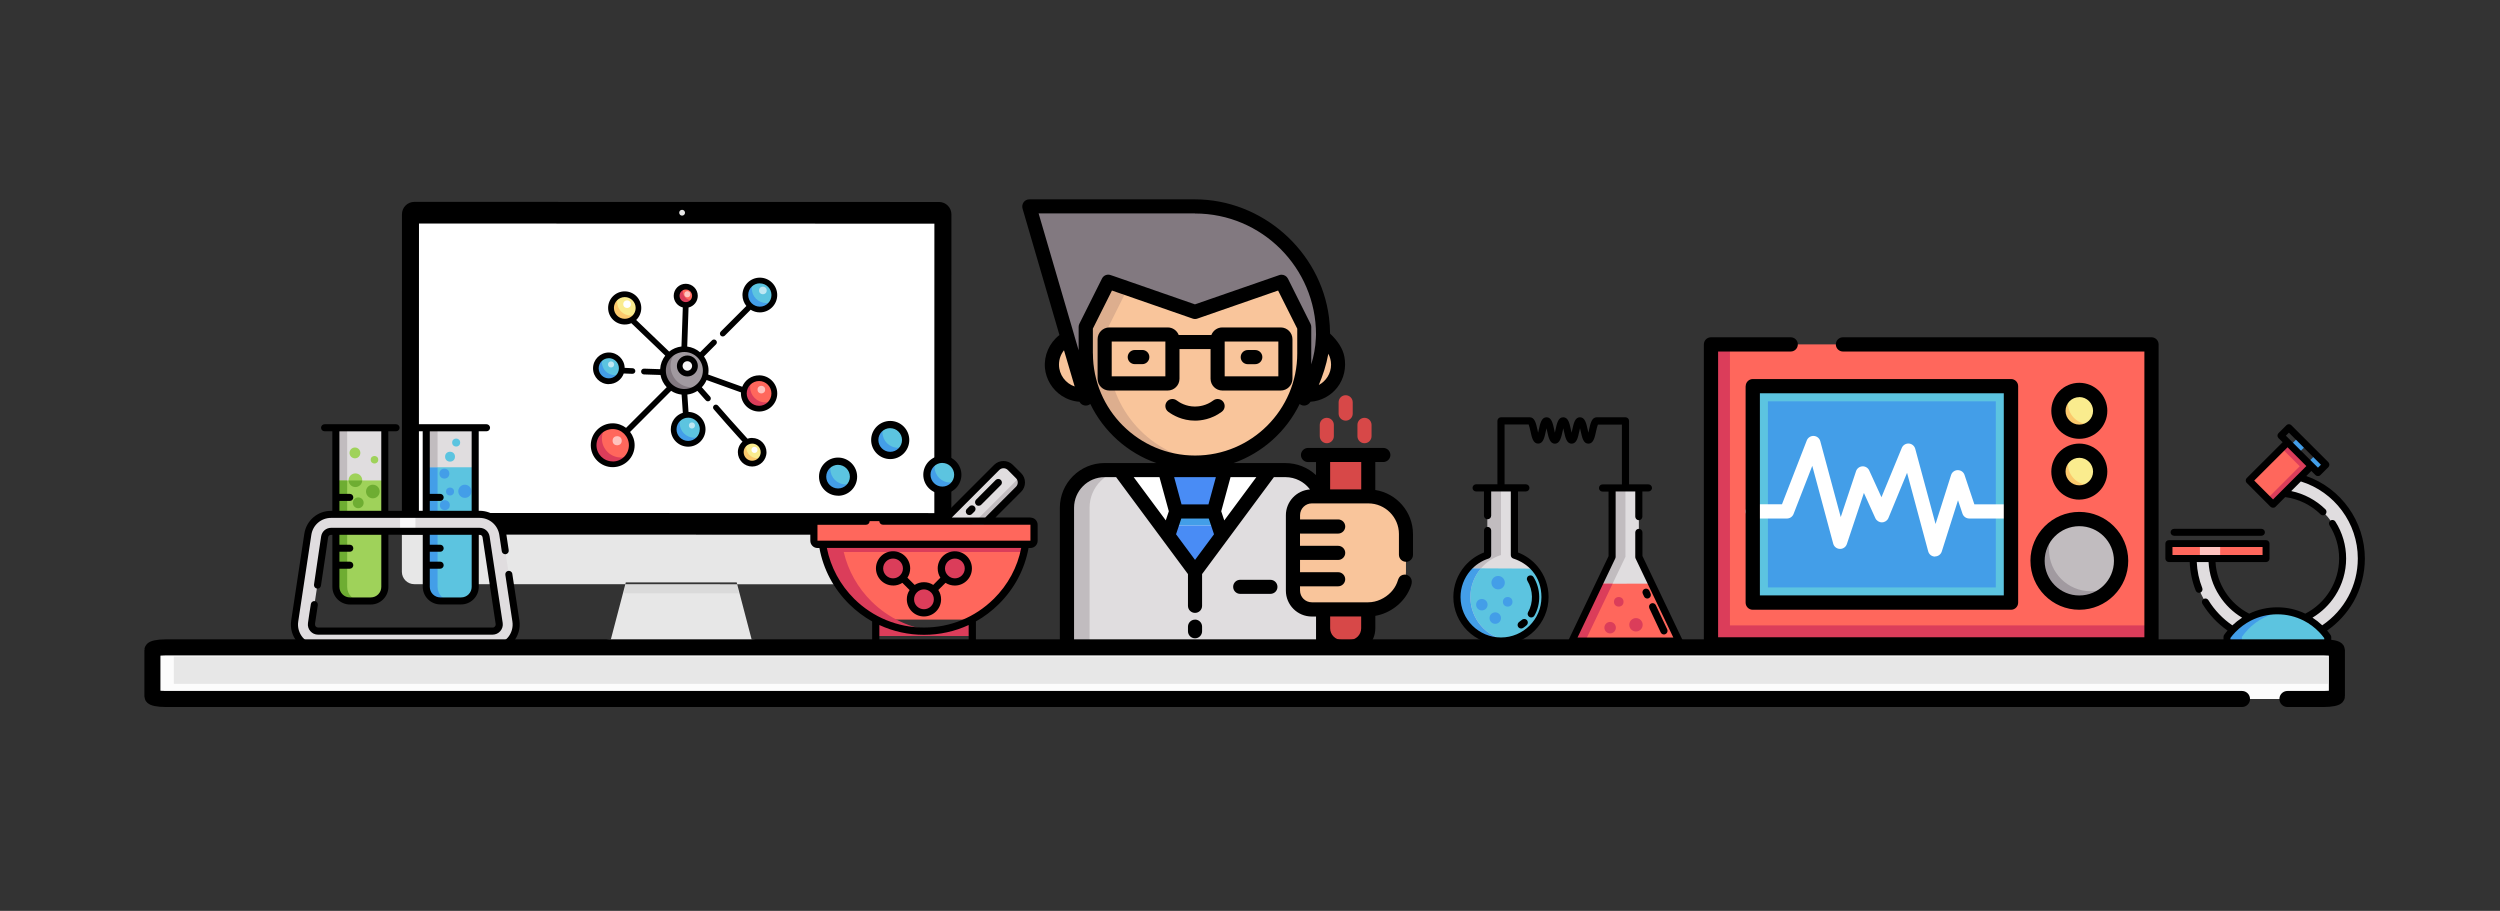 <svg xmlns="http://www.w3.org/2000/svg" width="935" height="340.667"><rect width="100%" height="100%" fill="#333333" stroke="none"/><path fill="#E0DDDF" d="M490.6 227.92c-3.9 0-7.04-3.15-7.04-7.04V192.7c0-3.88 3.15-7.03 7.04-7.03h3.58c-1.8-5.72-7.13-9.86-13.44-9.86h-67.6c-7.78 0-14.1 6.3-14.1 14.1V242h95.8v-14.08h-4.24z"/><path fill="#C1BCBF" d="M421.58 175.8h-8.45c-7.78 0-14.08 6.3-14.08 14.1V242h8.45v-52.1c0-7.8 6.3-14.1 14.08-14.1z"/><path fill="#fff" d="M418.77 175.8l28.17 38.04 28.17-38.03z"/><path fill="#439EE8" d="M453.98 191.3H439.9l-1.76 5.28h17.6z"/><path fill="#498CF5" d="M438.13 196.58l-1.05 3.17 9.86 12.68 9.86-12.68-1.06-3.17zm20.07-20.78l-4.2 15.5h-14.1l-4.23-15.5z"/><path fill="#D74848" d="M511.73 227.92v7.05c0 3.9-3.15 7.04-7.04 7.04h-2.84c-3.9 0-7.04-3.13-7.04-7.02v-7.05h16.9zm-16.9-57.75h16.9v15.5h-16.9z"/><path fill="#F9C59B" d="M511.73 185.67c7.78 0 14.1 6.3 14.1 14.08v14.1c0 7.77-6.32 14.07-14.1 14.07 0 0-14.8 0-21.13 0-3.9 0-7.04-3.15-7.04-7.04V192.7c0-3.88 3.15-7.03 7.04-7.03h21.13zm-112.38-59.23c2.85 9.73 5.28 17.94 6.27 21.15-.3 0-.62.03-.94.03-6.22 0-11.27-5.05-11.27-11.27.03-4.3 2.43-8.02 5.96-9.93zm95.45.16c3.38 1.94 5.66 5.6 5.66 9.77 0 6.22-5.04 11.27-11.27 11.27-.23 0-.44 0-.65-.02 3.3-6.24 5.92-13.6 6.23-21.03zm-7-4.32v9.86c0 22.56-18.3 40.85-40.86 40.85s-40.85-18.3-40.85-40.87v-9.86l8.43-16.9 1.2.4 31.2 10.87 31.2-10.86 1.2-.42 8.45 16.9z"/><path fill="#DDAE8E" d="M414.54 132.14v-9.85l7.2-14.4-6-2.1-1.2-.43-8.45 16.9v9.86c0 22.57 18.27 40.85 40.83 40.85 1.43 0 2.83-.08 4.22-.22-20.57-2.12-36.62-19.5-36.62-40.64z"/><path fill="#827980" d="M488.56 147.62c-.25.48-.5.96-.77 1.43v-26.77l-8.48-16.9-1.18.42-31.2 10.85-31.22-10.85-1.2-.42-8.44 16.9v26.77c-.05-.06-.2-.57-.48-1.44-1-3.2-3.42-11.42-6.28-21.15-6.18-21.06-14.38-49.23-14.38-49.23h61.98c26.45 0 47.9 21.45 47.9 47.9 0 .5-.03 1-.05 1.5-.32 7.43-2.93 14.78-6.24 21.02z"/><path d="M478.98 122.46h-21.83c-1.87 0-3.46 1.17-4.1 2.82h-12.22c-.64-1.65-2.24-2.82-4.1-2.82H414.9c-2.43 0-4.4 1.98-4.4 4.4v14.8c0 2.42 1.97 4.4 4.4 4.4h21.83c2.42 0 4.4-1.98 4.4-4.4v-11.1h11.62v11.1c0 2.42 1.97 4.4 4.4 4.4h21.83c2.43 0 4.4-1.98 4.4-4.4v-14.8c0-2.43-1.97-4.4-4.4-4.4zm-43.13 18.3h-20.07v-13.02h20.07v13.03zm42.25 0h-20.07v-13.02h20.07v13.03z"/><path fill="#D74848" d="M503.28 157.32c-1.46 0-2.64-1.18-2.64-2.64v-4.23c0-1.45 1.18-2.64 2.64-2.64 1.46 0 2.64 1.2 2.64 2.66v4.23c0 1.45-1.18 2.63-2.64 2.63zm7.04 8.45c-1.46 0-2.64-1.18-2.64-2.64v-4.23c0-1.46 1.18-2.64 2.64-2.64s2.64 1.2 2.64 2.64v4.23c0 1.46-1.18 2.64-2.64 2.64zm-14.08 0c-1.46 0-2.65-1.18-2.65-2.64v-4.23c0-1.46 1.17-2.64 2.63-2.64 1.45 0 2.64 1.2 2.64 2.64v4.23c0 1.46-1.2 2.64-2.64 2.64z"/><path d="M446.94 231.74c-1.46 0-2.64 1.18-2.64 2.64v1.7c0 1.47 1.18 2.65 2.64 2.65 1.46 0 2.64-1.18 2.64-2.64v-1.73c0-1.46-1.18-2.64-2.64-2.64zm28.16-14.9h-11.26c-1.46 0-2.64 1.17-2.64 2.63s1.18 2.64 2.64 2.64h11.27c1.48 0 2.66-1.16 2.66-2.62s-1.18-2.64-2.64-2.64zm-18.13-62.86c1.17-.88 1.4-2.53.53-3.7-.87-1.17-2.53-1.4-3.7-.53-2.65 2-5.44 2.3-6.86 2.3-3.33 0-5.73-1.44-6.87-2.3-1.16-.87-2.82-.64-3.7.53-.87 1.16-.63 2.82.53 3.7 1.66 1.24 5.18 3.34 10.04 3.34 2.08 0 6.15-.43 10.03-3.34zm-29.75-23.08h-2.82c-1.45 0-2.64 1.2-2.64 2.65 0 1.46 1.2 2.64 2.64 2.64h2.82c1.46 0 2.64-1.2 2.64-2.66 0-1.46-1.18-2.64-2.64-2.64zm39.44 5.3h2.8c1.47 0 2.66-1.2 2.66-2.65 0-1.46-1.2-2.64-2.65-2.64h-2.8c-1.47 0-2.65 1.2-2.65 2.66 0 1.46 1.18 2.64 2.64 2.64zm59.16 73.94c1.45 0 2.64-1.18 2.64-2.64v-7.75c0-8.32-6.12-15.24-14.1-16.5V172.8h3c1.44 0 2.65-1.2 2.65-2.63 0-1.44-1.2-2.64-2.63-2.64H489.2c-1.44 0-2.65 1.2-2.65 2.64 0 1.44 1.2 2.64 2.64 2.64h3v4.88c-3.04-2.83-7.1-4.5-11.47-4.5h-19.37c10.85-3.83 19.74-11.85 24.72-22.1 1.32 1.1 3.22.63 4.04-.83 3.93-.26 7.62-2.24 10.04-5.35 2.53-3.26 3.42-7.47 2.65-11.5-.54-2.9-2.36-5.83-5.35-8.65-.02-2.02-.15-4.05-.4-6.06-3.17-24.9-25.06-44.14-50.13-44.14h-61.98c-1.8 0-3 1.78-2.5 3.47.12.45 12 41.12 13.32 45.63.16.55.32 1.1.48 1.64-3.78 2.9-5.86 7.62-5.43 12.36.4 4.2 2.74 8.04 6.25 10.35 2 1.3 4.3 2.1 6.67 2.25.77 1.5 2.76 1.9 4.05.82 4.96 10.26 13.85 18.28 24.7 22.1H413.1c-9.22 0-16.72 7.5-16.72 16.74V242c0 1.47 1.2 2.65 2.65 2.65h95.78c.97 0 1.8-.5 2.26-1.27 1.42.8 3.05 1.27 4.8 1.27h2.8c5.35 0 9.7-4.34 9.7-9.68v-4.64c5.48-.95 10.53-4.74 12.8-9.86.42-.96.9-2 .84-3.08-.05-.98-.63-1.8-1.5-2.24-.8-.4-1.78-.33-2.54.15-1 .66-1.1 1.7-1.5 2.7-.52 1.3-1.3 2.48-2.26 3.48-2.18 2.27-5.3 3.78-8.5 3.78h-21.1c-2.43 0-4.4-1.97-4.4-4.4v-1.6c.06 0 .12.02.18.02h14.08c1.44 0 2.64-1.2 2.64-2.64 0-1.44-1.2-2.64-2.64-2.64h-14.08c-.06 0-.12 0-.18 0v-4.6c.06 0 .12.02.18.02h14.08c1.44 0 2.65-1.2 2.65-2.64s-1.2-2.64-2.63-2.64H486.4c-.07 0-.13 0-.2 0v-4.6c.07 0 .13.02.2.02h14.07c1.44 0 2.65-1.2 2.65-2.64 0-1.44-1.2-2.65-2.64-2.65H486.4c-.06 0-.12 0-.18 0v-1.6c0-2.42 1.98-4.4 4.4-4.4h21.13c6.3 0 11.45 5.14 11.45 11.45v7.75c0 1.46 1.18 2.64 2.64 2.64zM493.22 144c1.45-3.4 2.8-7.4 3.58-11.7.65 1.24 1.02 2.63 1.02 4.07 0 3.3-1.87 6.18-4.6 7.63zm-46.28-64.15c24.95 0 45.25 20.3 45.25 45.25 0 .4-.03.85-.06 1.38-.14 3.43-.8 6.75-1.72 9.8v-14c0-.4-.1-.8-.28-1.18l-8.45-16.9c-.47-.92-1.4-1.46-2.38-1.46-.28 0-.58.05-.86.15l-31.53 10.94-30.34-10.55-1.2-.4c-1.26-.46-2.64.1-3.23 1.3l-8.45 16.9c-.18.36-.28.76-.28 1.17v8.77c-.5-1.67-1-3.45-1.57-5.35 0 0 0-.03 0-.04-4.87-16.54-11.03-37.7-13.4-45.82h58.46zm-50.88 56.52c0-2 .68-3.87 1.87-5.37 1.73 5.88 3.07 10.4 4 13.55-3.4-1.15-5.87-4.38-5.87-8.18zm12.67-4.23v-9.23l7.14-14.25 30.2 10.5c.56.2 1.18.2 1.74 0l30.2-10.5 7.16 14.27v9.24c0 21.07-17.14 38.2-38.2 38.2-21.08 0-38.22-17.13-38.22-38.2zM509.1 172.8v10.23h-11.63V172.8h11.62zm-62.16 36.6l-7.1-9.58 1.96-5.88h10.28l1.96 5.88-7.1 9.58zm7.8-30.95l-2.78 10.2H441.9l-2.77-10.2h15.62zm-21.1 0l3.5 12.77-1.14 3.4-12-16.17h9.65zm24.24 16.2l-1.14-3.43 3.48-12.77h9.65l-12 16.2zm46.8 44.72h-2.8c-2.44 0-4.4-1.98-4.4-4.4v-4.4h11.6v4.4c0 2.42-1.96 4.4-4.4 4.4zm-23.76-46.66v28.2c0 5.33 4.34 9.67 9.68 9.67h1.6v8.8h-90.5V189.9c0-6.32 5.12-11.45 11.43-11.45h4.3l26.87 36.26v11.87c0 1.46 1.18 2.64 2.64 2.64 1.46 0 2.64-1.17 2.64-2.63V214.7l26.86-36.25h4.3c3.7 0 7.07 1.76 9.2 4.6-5.04.35-9.02 4.55-9.02 9.66z"/><path fill="#FF675C" d="M639.9 128.8h164.76V241H639.9z"/><path fill="#DB3D5A" d="M647 233.9V128.8h-7.1V241h164.76v-7.1z"/><circle cx="777.672" cy="153.658" r="7.812" fill="#FAEC8E"/><path fill="#FBC96C" d="M781.22 158.63c-4.3 0-7.8-3.5-7.8-7.8 0-1.65.5-3.17 1.36-4.43-2.88 1.15-4.92 3.96-4.92 7.26 0 4.3 3.5 7.8 7.8 7.8 2.7 0 5.05-1.34 6.46-3.4-.9.37-1.87.57-2.9.57z"/><circle cx="777.672" cy="176.383" r="7.812" fill="#FAEC8E"/><path fill="#FBC96C" d="M781.22 181.35c-4.3 0-7.8-3.5-7.8-7.8 0-1.65.5-3.17 1.36-4.42-2.88 1.15-4.92 3.96-4.92 7.25 0 4.32 3.5 7.8 7.8 7.8 2.7 0 5.05-1.33 6.46-3.38-.9.35-1.87.55-2.9.55z"/><circle cx="777.672" cy="209.76" r="15.623" fill="#C1BCBF"/><path fill="#A19AA0" d="M781.93 221.12c-8.62 0-15.62-7-15.62-15.62 0-3.23 1-6.22 2.67-8.7-4.17 2.8-6.9 7.56-6.9 12.96 0 8.63 7 15.62 15.6 15.62 5.42 0 10.18-2.74 12.98-6.9-2.5 1.66-5.48 2.64-8.7 2.64z"/><path fill="#5CC4E0" d="M655.53 144.43h96.58v80.95h-96.56z"/><path fill="#439EE8" d="M661.2 150.1h85.23v69.6H661.2z"/><path fill="#fff" d="M723.7 208.16c-.02 0-.04 0-.06 0-1.18-.02-2.2-.83-2.5-1.97l-7.9-29.36-6.96 16.88c-.4.98-1.35 1.63-2.4 1.65-1.07.03-2.05-.6-2.5-1.56l-4.28-9.44-6.38 19.13c-.37 1.1-1.43 1.85-2.6 1.8-1.18-.03-2.2-.82-2.5-1.96l-7.83-29.1-7 18c-.4 1.04-1.4 1.7-2.5 1.7H655.5c-1.47 0-2.66-1.18-2.66-2.65s1.2-2.68 2.66-2.68h10.96l9.27-23.86c.42-1.08 1.48-1.76 2.63-1.7 1.15.06 2.13.86 2.43 1.97l7.65 28.38 5.72-17.16c.34-1.04 1.3-1.76 2.38-1.82 1.1-.06 2.1.56 2.56 1.56l4.57 10 7.6-18.44c.44-1.06 1.5-1.72 2.63-1.65 1.14.07 2.1.87 2.4 1.97l7.6 28.13 5.8-18.3c.33-1.1 1.35-1.84 2.5-1.85 1.18 0 2.2.72 2.55 1.82l3.66 10.96h12.3c1.47 0 2.66 1.2 2.66 2.66s-1.2 2.65-2.66 2.65h-14.2c-1.16 0-2.18-.74-2.54-1.82l-1.67-5-6.07 19.16c-.35 1.1-1.38 1.85-2.54 1.85z"/><path d="M804.66 126.14h-115.4c-1.47 0-2.66 1.2-2.66 2.66s1.2 2.67 2.66 2.67H802v106.87H642.57V131.47h27.16c1.47 0 2.66-1.2 2.66-2.67s-1.2-2.66-2.68-2.66H639.9c-1.47 0-2.66 1.2-2.66 2.66V241c0 1.48 1.2 2.67 2.66 2.67h164.76c1.47 0 2.66-1.2 2.66-2.66V128.8c0-1.47-1.2-2.66-2.66-2.66zm-151.8 18.3v80.94c0 1.47 1.2 2.67 2.67 2.67h96.58c1.5 0 2.68-1.2 2.68-2.67v-80.95c0-1.48-1.2-2.67-2.66-2.67h-96.57c-1.47 0-2.67 1.2-2.67 2.67zm5.33 2.65h91.23v75.6H658.2v-75.6zm101.2 62.66c0 10.08 8.2 18.3 18.27 18.3 10.1 0 18.3-8.22 18.3-18.3s-8.2-18.3-18.3-18.3c-10.08 0-18.28 8.22-18.28 18.3zm18.27-12.96c7.15 0 12.96 5.8 12.96 12.96 0 7.15-5.8 12.96-12.96 12.96-7.14 0-12.96-5.8-12.96-12.96 0-7.15 5.84-12.96 12.98-12.96zm0-9.94c5.78 0 10.48-4.7 10.48-10.48 0-5.77-4.7-10.47-10.48-10.47s-10.47 4.7-10.47 10.5 4.7 10.47 10.47 10.47zm0-15.63c2.84 0 5.15 2.3 5.15 5.15s-2.3 5.15-5.15 5.15c-2.84 0-5.15-2.3-5.15-5.15s2.3-5.15 5.15-5.15zm0-7.1c5.78 0 10.48-4.7 10.48-10.47 0-5.78-4.7-10.48-10.48-10.48s-10.47 4.7-10.47 10.48c0 5.77 4.7 10.47 10.47 10.47zm0-15.62c2.84 0 5.15 2.33 5.15 5.17s-2.3 5.14-5.15 5.14c-2.84 0-5.15-2.3-5.15-5.13s2.3-5.15 5.15-5.15z"/><g fill-rule="evenodd" clip-rule="evenodd"><path fill="#3F3F3F" d="M255.06 240.94c28.78 0 52.1 1.05 52.1 2.33s-23.32 2.3-52.1 2.3c-28.77 0-52.1-1.04-52.1-2.32 0-1.28 23.33-2.3 52.1-2.3z" opacity=".15"/><path d="M150.3 199.95l.03-119.82c0-2.56 2.07-4.63 4.63-4.63l196.24.04c2.56 0 4.63 2.08 4.63 4.63L355.8 200l-205.5-.05z"/><path fill="#E7E7E7" d="M351.17 218.52l-196.24-.04c-2.56 0-4.63-2.08-4.63-4.63v-13.9l205.5.05v13.9c0 2.55-2.08 4.63-4.63 4.62zM220.33 242.7v-2.54l8.12-1 5.6-21.34h41.47l5.6 21.36 8.1 1v2.55l-68.9-.02zM255.1 78.47c.6 0 1.1.5 1.1 1.1 0 .6-.5 1.08-1.1 1.08-.6 0-1.08-.5-1.08-1.1 0-.6.48-1.08 1.08-1.08z"/><path fill="#fff" d="M349.46 83.65l-.02 108.25-192.77-.05.03-108.25 192.76.05z"/><path fill="#3F3F3F" d="M233.3 221.86l.74-4.04h41.48l.76 4.05h-43z" opacity=".08"/></g><path fill="#E0DDDF" d="M851.7 240.3c-17.33 0-31.43-14.1-31.43-31.45h7c0 13.5 10.95 24.45 24.43 24.45s24.45-10.96 24.45-24.45c0-13.47-10.97-24.44-24.45-24.44v-6.96c17.33 0 31.44 14.1 31.44 31.42 0 17.34-14.1 31.44-31.44 31.44z"/><path fill="#5CC4E0" d="M868.34 235.5c.8.85 1.53 1.74 2.2 2.7l.03 4.18h-37.73l.04-4.23c.66-.93 1.4-1.82 2.18-2.64 1.78-1.83 3.86-3.4 6.15-4.55 3.17-1.6 6.73-2.52 10.5-2.52s7.35.9 10.5 2.52c2.3 1.17 4.37 2.72 6.15 4.57z"/><path fill="#439EE8" d="M840.66 235.5c1.76-1.84 3.84-3.4 6.15-4.56 2.37-1.2 4.97-2.02 7.7-2.36-.9-.1-1.85-.16-2.8-.16-3.77 0-7.33.9-10.5 2.52-2.27 1.17-4.35 2.73-6.13 4.57-.8.85-1.52 1.73-2.17 2.67l-.06 4.22h5.6l.03-4.23c.66-.94 1.4-1.82 2.2-2.65z"/><path fill="#FF675C" d="M811.2 203.27h36.3v5.58h-36.3z"/><path fill="#FFC2BE" d="M822.77 203.27h7.57v5.58h-7.57z"/><path fill="#5CC4E0" d="M856.04 159.96l-2.97 2.97 2.47 2.47-14.32 14.3 8.9 8.9 4.06-4.06 5.96-5.97 4.3-4.3 2.46 2.5 2.96-2.98zm-2.92 2.94l2.96-2.97 13.83 13.83-2.94 2.96z"/><path fill="#439EE8" d="M859.6 169.47l-2.95-2.97 2.96-2.96 3 2.97zm6.5.55l-2.97 2.96 3.77 3.78 2.96-2.97z"/><path fill="#FF675C" d="M864.43 174.28l-14.3 14.32-8.9-8.9 14.3-14.3z"/><path fill="#DB3D5A" d="M855.54 165.4l-2.22 2.2 6.78 6.78-12.1 12.1 2.12 2.12 14.3-14.32z"/><path d="M862.6 177.98l1.83-1.84 1.54 1.54c.25.25.6.38.94.38.36 0 .7-.13.93-.38l2.97-2.96c.5-.5.5-1.34 0-1.85l-13.84-13.83c-.25-.25-.57-.4-.92-.4-.35 0-.68.15-.94.4l-2.96 2.96c-.24.25-.38.58-.38.93 0 .34.14.68.38.92l1.55 1.54-13.4 13.37c-.26.25-.4.58-.4.93 0 .36.14.7.4.94l8.87 8.9c.27.24.6.37.94.37.34 0 .68-.1.93-.36l3.62-3.62c4.96.64 9.64 2.92 13.24 6.45.24.25.6.37.9.37.35 0 .7-.13.94-.4.5-.5.5-1.34-.02-1.84-3.52-3.47-8-5.84-12.8-6.84l3.6-3.6c12.57 3.87 21.3 15.6 21.3 28.8 0 10.1-4.96 19.37-13.3 25-1.14-1.07-2.35-2.02-3.65-2.86 3.4-2.04 6.3-4.83 8.48-8.2 2.7-4.16 4.1-8.97 4.1-13.93 0-4.9-1.38-9.67-4.02-13.8-.38-.6-1.2-.8-1.8-.4-.62.4-.8 1.2-.4 1.8 2.35 3.72 3.6 8 3.6 12.4 0 8.67-4.94 16.7-12.65 20.63-3.3-1.57-6.82-2.37-10.5-2.37-3.67 0-7.2.8-10.48 2.38-7.32-3.73-12.14-11.15-12.6-19.3h18.9c.72 0 1.3-.6 1.3-1.3v-5.6c0-.7-.58-1.3-1.3-1.3h-36.33c-.73 0-1.32.6-1.32 1.3v5.6c0 .7.6 1.3 1.3 1.3h7.8c.15 3.7.9 7.27 2.26 10.7.28.67 1.04 1 1.7.73.68-.27 1-1.03.75-1.7-1.24-3.1-1.92-6.38-2.07-9.73H826c.23 4.48 1.6 8.82 4.07 12.6 2.17 3.38 5.07 6.18 8.48 8.2-1.3.85-2.5 1.8-3.64 2.87-3.6-2.45-6.7-5.7-8.97-9.42-.38-.62-1.18-.82-1.8-.44-.62.38-.8 1.2-.44 1.8 2.4 3.94 5.6 7.37 9.4 10-.46.5-.87 1.07-1.28 1.63-.14.22-.23.48-.23.75l-.05 4.22c0 .35.13.7.38.94.26.26.6.4.94.4h37.73c.34 0 .67-.14.9-.4.27-.24.4-.57.4-.92v-4.2c0-.26-.1-.52-.25-.74-.4-.58-.85-1.13-1.3-1.67 4.05-2.8 7.45-6.52 9.9-10.8 2.76-4.9 4.22-10.46 4.22-16.1 0-13.9-8.88-26.3-21.85-30.88zm-6.56-16.17l11.98 12-1.1 1.1-12-11.96 1.12-1.12zm-5.92 24.96l-7.04-7.04 12.46-12.45 7.03 7.03-12.45 12.47zm-37.62 20.8v-2.98h33.7v2.98h-33.7zm21.66 33.53l.02-2.5c.56-.77 1.18-1.5 1.83-2.17 1.7-1.76 3.66-3.2 5.8-4.32 3.1-1.56 6.43-2.36 9.9-2.36 3.5 0 6.8.8 9.9 2.37 2.16 1.1 4.1 2.57 5.8 4.33.66.7 1.28 1.43 1.85 2.2v2.46h-35.08zm-21.04-40.72h32.64c.73 0 1.32-.58 1.32-1.3 0-.73-.6-1.3-1.32-1.3h-32.64c-.73 0-1.32.57-1.32 1.3 0 .72.6 1.3 1.32 1.3z"/><path fill="#FF675C" d="M385.4 194.9h-79.64c-.74 0-1.35.6-1.35 1.35v5.96c0 .77.63 1.37 1.37 1.37h1.85c1.26 8.1 5.04 15.54 10.96 21.4 2.77 2.74 5.9 5 9.26 6.77h-.3v9.4h36.1v-9.4h-.3c3.38-1.76 6.5-4.03 9.27-6.77 5.9-5.86 9.7-13.3 10.95-21.4h1.85c.74 0 1.34-.6 1.34-1.35v-5.95c0-.75-.6-1.35-1.35-1.35zm-57.88 36.83h36.1v9.4h-36.1z"/><path fill="#DB3D5A" d="M345.58 236.06c-6.3 0-12.34-1.5-17.76-4.33h-.3v6.14h36.1v-6.14h-.3c-5.4 2.83-11.46 4.33-17.74 4.33zm37.96-32.5H307.6c.08.5.17.97.26 1.46 1.46 7.52 5.14 14.44 10.7 19.94 7.24 7.16 16.83 11.1 27.02 11.1 1.24 0 2.47-.06 3.7-.17-8.8-.86-16.97-4.66-23.33-10.95-5.2-5.15-8.76-11.54-10.4-18.5H383c.23-.96.4-1.92.56-2.9zm-34.4 17c-.9-.9-2.17-1.47-3.56-1.47s-2.66.55-3.58 1.46c-.9.92-1.48 2.18-1.48 3.58 0 2.8 2.27 5.05 5.06 5.05s5.05-2.27 5.05-5.06c0-1.4-.56-2.66-1.48-3.58zm-11.54-4.4c.9-.9 1.48-2.17 1.48-3.57 0-2.8-2.27-5.07-5.06-5.07s-5.05 2.26-5.05 5.05 2.26 5.05 5.05 5.05c1.4 0 2.66-.57 3.58-1.5m15.96.03c.9.92 2.18 1.5 3.57 1.5 2.8 0 5.06-2.28 5.06-5.07s-2.3-5.08-5.08-5.08-5.05 2.27-5.05 5.06c0 1.4.56 2.65 1.48 3.56"/><path fill="#E0DDDF" d="M380.94 177.9l-3.07-3.07c-1.4-1.4-3.7-1.4-5.1 0l-21.2 21.2h16.33L380.94 183c1.4-1.4 1.4-3.7 0-5.1z"/><path fill="#C1BCBF" d="M381.37 178.42l-17.62 17.62h4.15L380.94 183c1.24-1.25 1.4-3.18.43-4.58z"/><path fill="#5CC4E0" d="M352.44 171.8c3.2 0 5.78 2.57 5.78 5.76 0 3.2-2.6 5.78-5.78 5.78-3.2 0-5.78-2.6-5.78-5.78 0-3.2 2.6-5.77 5.78-5.77z"/><path fill="#439EE8" d="M355.33 180.45c-3.2 0-5.78-2.58-5.78-5.77 0-.85.18-1.66.5-2.38-2 .9-3.4 2.92-3.4 5.26 0 3.2 2.6 5.78 5.8 5.78 2.33 0 4.35-1.4 5.25-3.4-.72.33-1.53.5-2.37.5z"/><path fill="#5CC4E0" d="M332.94 158.8c3.2 0 5.78 2.57 5.78 5.76s-2.6 5.78-5.78 5.78c-3.2 0-5.78-2.6-5.78-5.78s2.6-5.77 5.78-5.77z"/><path fill="#439EE8" d="M335.83 167.45c-3.2 0-5.78-2.58-5.78-5.77 0-.85.18-1.65.5-2.38-2 .9-3.4 2.92-3.4 5.26 0 3.2 2.6 5.78 5.8 5.78 2.33 0 4.35-1.4 5.25-3.4-.72.33-1.53.5-2.37.5z"/><path fill="#5CC4E0" d="M313.44 172.5c3.2 0 5.78 2.6 5.78 5.8s-2.6 5.76-5.78 5.76c-3.2 0-5.78-2.58-5.78-5.77 0-3.2 2.6-5.8 5.78-5.8z"/><path fill="#439EE8" d="M316.33 181.18c-3.2 0-5.78-2.6-5.78-5.78 0-.85.18-1.65.5-2.38-2 .9-3.4 2.92-3.4 5.27 0 3.17 2.6 5.75 5.8 5.75 2.33 0 4.35-1.4 5.26-3.4-.7.33-1.52.52-2.36.52z"/><path d="M352.44 184.7c3.93 0 7.13-3.2 7.13-7.14 0-3.93-3.2-7.13-7.13-7.13-3.94 0-7.13 3.2-7.13 7.13 0 3.94 3.2 7.13 7.15 7.13zm0-11.56c2.44 0 4.42 1.98 4.42 4.42s-1.98 4.43-4.42 4.43-4.43-2-4.43-4.45c0-2.44 2-4.42 4.45-4.42zm-19.5-1.44c3.93 0 7.13-3.2 7.13-7.14 0-3.93-3.2-7.13-7.13-7.13-3.93 0-7.13 3.2-7.13 7.13s3.2 7.14 7.15 7.14zm0-11.56c2.44 0 4.42 2 4.42 4.42 0 2.44-1.98 4.43-4.42 4.43s-4.43-2-4.43-4.45c0-2.44 2-4.42 4.45-4.42zm-19.5 25.28c3.93 0 7.13-3.2 7.13-7.13s-3.2-7.16-7.13-7.16c-3.93 0-7.13 3.2-7.13 7.14 0 3.92 3.2 7.12 7.15 7.12zm0-11.56c2.44 0 4.42 2 4.42 4.43 0 2.4-1.98 4.4-4.42 4.4s-4.43-2-4.43-4.4c0-2.46 2-4.45 4.45-4.45zM334.02 219c1.25 0 2.45-.36 3.47-1.02l2.7 2.7c-.7 1.02-1.04 2.2-1.04 3.46 0 3.54 2.87 6.42 6.4 6.42 3.54 0 6.42-2.88 6.42-6.4 0-1.27-.37-2.46-1.04-3.5l2.7-2.68c1.02.66 2.22 1.02 3.47 1.02 3.55 0 6.4-2.88 6.4-6.4 0-3.54-2.85-6.42-6.4-6.42-3.52 0-6.4 2.88-6.4 6.4 0 1.26.36 2.46 1 3.48l-2.67 2.7c-1.03-.67-2.22-1.02-3.47-1.02s-2.45.35-3.48 1.02l-2.7-2.7c.67-1.02 1.03-2.22 1.03-3.47 0-3.55-2.86-6.43-6.4-6.43s-6.4 2.88-6.4 6.4c0 3.54 2.9 6.42 6.4 6.42zm23.1-10.1c2.05 0 3.7 1.65 3.7 3.7s-1.65 3.7-3.7 3.7c-.98 0-1.9-.4-2.6-1.1-.7-.7-1.1-1.62-1.1-2.6 0-2.05 1.67-3.7 3.7-3.7zm-8.93 12.63c.7.7 1.07 1.63 1.07 2.62 0 2.04-1.66 3.7-3.7 3.7s-3.7-1.66-3.7-3.7c0-1 .38-1.92 1.08-2.62.7-.7 1.63-1.1 2.6-1.1s1.93.4 2.63 1.1zM334 208.9c2.04 0 3.7 1.65 3.7 3.7 0 .98-.38 1.9-1.08 2.6-.7.7-1.63 1.1-2.62 1.1-2.04 0-3.7-1.67-3.7-3.7s1.66-3.7 3.7-3.7zm27.6-16.66c.25.27.6.4.95.4.34 0 .7-.13.96-.4l.96-.94c.52-.53.52-1.38 0-1.9s-1.4-.54-1.92 0l-.94.93c-.54.53-.54 1.38 0 1.9zm4.43-3.08c.34 0 .7-.13.96-.4l7.33-7.35c.53-.5.53-1.37 0-1.9-.53-.52-1.4-.52-1.92 0l-7.34 7.36c-.53.53-.53 1.38 0 1.9.26.28.6.4.96.4zm19.37 4.38h-13.1l9.6-9.6c.93-.92 1.45-2.17 1.45-3.5 0-1.32-.52-2.57-1.46-3.5l-3.08-3.07c-1.93-1.94-5.08-1.94-7.02 0l-19.66 19.67h-21.9c-.76 0-1.36.6-1.36 1.36 0 .75.6 1.35 1.35 1.35h55.16v5.96h-79.65v-5.94h18.15c.76 0 1.36-.6 1.36-1.35 0-.74-.6-1.35-1.35-1.35h-18.13c-1.5 0-2.7 1.22-2.7 2.7v5.97c0 1.5 1.2 2.72 2.7 2.72h.7c1.48 8 5.3 15.23 11.15 21 2.6 2.56 5.47 4.72 8.57 6.46v8.74c0 .75.6 1.35 1.34 1.35h36.1c.76 0 1.37-.6 1.37-1.36v-8.74c3.1-1.74 5.97-3.9 8.55-6.46 5.84-5.77 9.68-13 11.14-21h.7c1.5 0 2.7-1.22 2.7-2.7v-5.97c0-1.5-1.2-2.7-2.7-2.7zm-11.67-17.76c.88-.88 2.3-.88 3.2 0l3.05 3.07c.43.42.66 1 .66 1.6 0 .6-.23 1.16-.66 1.6l-11.5 11.5h-12.5l17.75-17.77zm-11.45 63.98h-33.4v-6c5.17 2.4 10.84 3.66 16.7 3.66 5.86 0 11.53-1.27 16.7-3.66v6zm9.36-15.76c-6.98 6.9-16.24 10.7-26.06 10.7-9.83 0-19.08-3.8-26.07-10.7-5.3-5.27-8.83-11.83-10.27-19.08h72.7c-1.42 7.25-4.96 13.8-10.28 19.08z"/><path fill="#E0DDDF" d="M125.62 159.97v59.5c0 2.93 2.36 5.3 5.28 5.3h7.75c2.9 0 5.28-2.37 5.28-5.3v-59.5h-18.3z"/><path fill="#9FD25A" d="M125.62 179.7v39.77c0 2.93 2.36 5.3 5.28 5.3h7.75c2.9 0 5.28-2.38 5.28-5.3V179.7h-18.3z"/><path fill="#C1BCBF" d="M125.62 159.97h4.22v19.72h-4.22z"/><path fill="#6EAD32" d="M129.84 219.48v-39.8h-4.22v39.8c0 2.92 2.36 5.3 5.28 5.3h4.22c-2.9-.02-5.28-2.38-5.28-5.3z"/><path fill="#E0DDDF" d="M159.42 159.97v59.5c0 2.93 2.37 5.3 5.28 5.3h7.75c2.92 0 5.28-2.37 5.28-5.3v-59.5h-18.3z"/><path fill="#5CC4E0" d="M159.42 174.76v44.72c0 2.92 2.37 5.3 5.28 5.3h7.75c2.92 0 5.28-2.38 5.28-5.3v-44.72h-18.3z"/><path fill="#439EE8" d="M163.65 219.48v-44.72h-4.23v44.72c0 2.92 2.37 5.3 5.28 5.3h4.23c-2.92-.02-5.28-2.38-5.28-5.3z"/><path fill="#C1BCBF" d="M159.42 159.97h4.23v14.8h-4.23z"/><g fill="#439EE8"><circle cx="166.201" cy="177.139" r="1.849"/><circle cx="166.376" cy="188.935" r="1.849"/></g><circle cx="168.313" cy="170.801" r="1.849" fill="#5CC4E0"/><circle cx="173.859" cy="183.741" r="2.465" fill="#439EE8"/><circle cx="170.602" cy="165.519" r="1.497" fill="#5CC4E0"/><circle cx="168.313" cy="183.829" r="1.496" fill="#439EE8"/><path fill="#E0DDDF" d="M179.33 192.37c4.4 0 8.05 3.15 8.7 7.48l4.9 32.4c.4 2.54-.34 5.1-2 7.06-1.7 1.97-4.12 3.08-6.7 3.08h-65.3c-2.57 0-5-1.1-6.68-3.06s-2.4-4.5-2.02-7.05l4.9-32.4c.66-4.33 4.32-7.48 8.7-7.48h55.5zm6.78 42.8c.5-.54.7-1.26.6-1.97l-4.9-32.4c-.2-1.23-1.2-2.1-2.46-2.1h-55.5c-1.24 0-2.24.87-2.43 2.1l-4.9 32.4c-.1.7.1 1.43.57 1.98.47.54 1.15.85 1.87.85h65.3c.73 0 1.4-.3 1.88-.85z"/><path fill="#F9F8F9" d="M149.62 192.37h5.75v6.34h-5.75z"/><circle cx="132.924" cy="179.604" r="2.553" fill="#9FD25A"/><g fill="#6EAD32"><path d="M130.38 179.7c.04 1.36 1.16 2.46 2.54 2.46 1.38 0 2.5-1.1 2.55-2.47h-5.1z"/><circle cx="139.439" cy="183.829" r="2.553"/></g><g fill="#9FD25A"><circle cx="132.749" cy="169.392" r="2.025"/><circle cx="140.055" cy="171.946" r="1.408"/></g><circle cx="133.981" cy="188.055" r="2.025" fill="#6EAD32"/><path d="M194.25 232.05l-2.65-17.45c-.1-.72-.78-1.2-1.5-1.1s-1.22.78-1.1 1.5l2.64 17.45c.33 2.16-.3 4.34-1.72 6-1.43 1.65-3.5 2.6-5.68 2.6h-65.3c-2.2 0-4.26-.95-5.7-2.6-1.4-1.66-2.04-3.84-1.7-6l4.9-32.4c.56-3.7 3.67-6.36 7.4-6.36h55.5c3.72 0 6.83 2.66 7.4 6.34l.92 6.13c.1.65.66 1.12 1.3 1.12.07 0 .13 0 .2 0 .72-.13 1.22-.8 1.1-1.53l-.92-6.12c-.76-5-4.96-8.6-10-8.6h-.3V161.3h2.92c.73 0 1.32-.6 1.32-1.32 0-.73-.6-1.32-1.32-1.32H155.2c-.73 0-1.33.6-1.33 1.32 0 .73.6 1.32 1.32 1.32h2.9v29.75h-12.86V161.3h2.9c.73 0 1.32-.6 1.32-1.32 0-.73-.6-1.32-1.32-1.32H121.4c-.74 0-1.33.6-1.33 1.32 0 .73.6 1.32 1.32 1.32h2.9v29.75h-.48c-5.04 0-9.25 3.62-10 8.6l-4.9 32.4c-.46 2.92.4 5.88 2.32 8.12 1.92 2.24 4.72 3.52 7.67 3.52h65.33c2.95 0 5.75-1.3 7.67-3.54 1.94-2.24 2.8-5.2 2.35-8.12zM176.4 161.3v29.75h-15.66v-3.7h3.9c.72 0 1.3-.6 1.3-1.32s-.58-1.32-1.3-1.32h-3.9v-23.4s15.67 0 15.67 0zm-33.8 0v29.75h-15.66v-3.7h3.9c.72 0 1.3-.6 1.3-1.32s-.58-1.32-1.3-1.32h-3.9v-23.4h15.67zm-24.8 72.1s0 0 0-.02c.3-2.2.67-4.7 1.06-7.04.13-.72-.36-1.4-1.08-1.52-.72-.12-1.4.36-1.52 1.08-.4 2.38-.76 4.9-1.08 7.1 0 .02 0 .02 0 .02-.16 1.1.16 2.2.88 3.02.72.84 1.76 1.32 2.87 1.32h65.3c1.1 0 2.16-.48 2.88-1.32.74-.84 1.06-1.95.9-3.04l-4.9-32.4c-.3-1.86-1.87-3.2-3.76-3.2h-55.5c-1.88 0-3.45 1.34-3.74 3.2l-.9 6c-.58 4-1.17 8-1.77 12.03-.1.72.4 1.4 1.1 1.5.08 0 .14.02.2.02.65 0 1.2-.48 1.3-1.13.6-4.02 1.2-8.02 1.8-12.02l.87-6c.1-.6.54-.97 1.14-.97h.46v19.46c0 3.62 2.96 6.6 6.6 6.6h7.75c3.64 0 6.6-2.98 6.6-6.6V200h12.85v19.46c0 3.63 2.96 6.6 6.6 6.6h7.75c3.64 0 6.6-2.97 6.6-6.6V200h.28c.6 0 1.05.4 1.14.98l4.9 32.4c.05.33-.04.67-.26.92-.2.25-.5.4-.85.4h-65.3c-.34 0-.66-.15-.88-.4-.22-.26-.3-.6-.26-.92zm20.85-9.96h-7.75c-2.2 0-3.96-1.77-3.96-3.96v-6.78h3.9c.72 0 1.3-.6 1.3-1.32s-.58-1.32-1.3-1.32h-3.9v-3.7h3.9c.72 0 1.3-.58 1.3-1.3s-.58-1.33-1.3-1.33h-3.9v-3.7h15.67v19.45c0 2.2-1.76 3.96-3.94 3.96zm33.8 0h-7.75c-2.18 0-3.96-1.77-3.96-3.96v-6.78h3.9c.72 0 1.3-.6 1.3-1.32s-.58-1.32-1.3-1.32h-3.9v-3.7h3.9c.72 0 1.3-.58 1.3-1.3s-.58-1.33-1.3-1.33h-3.9v-3.7h15.67v19.45c0 2.2-1.76 3.96-3.94 3.96z"/><path fill="#E0DDDF" d="M566.38 207.6v-25.13h-10.02v25.13c-2.95.94-5.53 2.68-7.5 4.97-2.47 2.88-3.96 6.63-3.96 10.72 0 9.1 7.37 16.45 16.47 16.45s16.47-7.37 16.47-16.47c0-4.05-1.45-7.75-3.87-10.6-1.97-2.36-4.6-4.15-7.6-5.1z"/><path fill="#5CC4E0" d="M563.88 239.57c-.2.03-.37.05-.55.07 8.17-.96 14.5-7.92 14.5-16.35 0-4.06-1.44-7.76-3.86-10.63l-20.1-.1c-2.47 2.9-3.96 6.63-3.96 10.7 0 8.25 6.08 15.08 14 16.3z"/><path fill="#C1BCBF" d="M553.88 212.57c.02-.03.05-.05.07-.08 1.96-2.27 4.5-4 7.42-4.9v-25.14h-5v25.13c-2.92.9-5.47 2.63-7.43 4.9-.02 0-.05.03-.07.06l5 .02s0-.02 0-.03z"/><path fill="#439EE8" d="M563.88 239.57c-7.9-1.2-13.97-8.04-13.97-16.28 0-4.1 1.5-7.84 3.97-10.7l-5-.04c-2.47 2.88-3.96 6.63-3.96 10.72 0 9.1 7.38 16.46 16.48 16.46.23 0 .47 0 .7-.02.38 0 1.46-.12 1.8-.17z"/><path fill="#E0DDDF" d="M617.63 218.1l-4.7-9.85v-25.78H602.9v25.78l-4.8 10.08-10.23 21.43h40.1z"/><path fill="#C1BCBF" d="M607.92 208.25v-25.78h-5v25.78l-4.8 10.03h5z"/><path fill="#FF675C" d="M627.97 239.76h-40.1l10.23-21.43 19.62-.05z"/><path fill="#DB3D5A" d="M598.12 218.28l-.02.05-10.23 21.43h5l10.24-21.43.04-.05z"/><g fill="#439EE8"><circle cx="560.297" cy="217.918" r="2.507"/><circle cx="559.223" cy="231.166" r="2.148"/><circle cx="563.877" cy="225.079" r="1.791"/><circle cx="554.21" cy="226.153" r="2.148"/></g><g fill="#DB3D5A"><circle cx="605.412" cy="225.079" r="1.791"/><circle cx="611.856" cy="233.673" r="2.507"/><circle cx="602.189" cy="234.747" r="2.148"/></g><path d="M571.68 215.36c-.63.4-.83 1.2-.44 1.85 2.18 3.56 2.28 8.25.27 11.7-.36.64-.14 1.46.5 1.84.2.12.44.18.67.18.47 0 .9-.22 1.16-.65 2.55-4.35 2.43-10.02-.3-14.45-.38-.63-1.2-.83-1.84-.44zm-2.48 16.46c-.33.28-.67.54-1.03.78-.6.4-.78 1.24-.37 1.86.26.4.7.6 1.12.6.26 0 .52-.08.74-.23.46-.3.9-.64 1.3-1 .56-.48.6-1.33.13-1.9-.5-.55-1.36-.6-1.9-.1zm47.66-4.32c.96 2.1 1.97 4.2 2.94 6.25.44.92.88 1.85 1.3 2.77.24.5.72.77 1.23.77.2 0 .38-.06.57-.15.67-.3.96-1.1.64-1.78-.44-.93-.88-1.86-1.32-2.78-.96-2.05-1.96-4.15-2.92-6.23-.3-.67-1.1-.97-1.78-.66s-.97 1.1-.66 1.8zm-1.8-7.22c-.68.3-.97 1.1-.66 1.78l.48 1.03c.22.47.7.76 1.22.76.18 0 .38-.04.56-.13.67-.3.97-1.1.65-1.78l-.45-1.03c-.32-.67-1.12-.96-1.8-.65zm14.12 18.9l-14.9-31.23v-8.83c0-.74-.6-1.34-1.35-1.34-.74 0-1.34.6-1.34 1.34v9.13c0 .2.02.4.1.58l14.13 29.6H590l14.12-29.6c.08-.18.13-.38.13-.58V183.8h7.34v9.4c0 .75.6 1.35 1.32 1.35.74 0 1.34-.6 1.34-1.34v-9.4h2.24c.75 0 1.36-.6 1.36-1.32s-.6-1.34-1.35-1.34h-7.23V157.4c0-.74-.6-1.34-1.34-1.34H597.2c-1.88 0-2.37 2.25-2.9 4.64-.06.32-.15.73-.25 1.12-.1-.4-.18-.8-.25-1.12-.53-2.4-1.03-4.64-2.9-4.64-1.86 0-2.35 2.25-2.87 4.64-.07.32-.16.72-.25 1.12-.1-.4-.2-.8-.26-1.12-.52-2.4-1-4.64-2.88-4.64s-2.35 2.25-2.88 4.64c-.07.32-.15.72-.25 1.12-.1-.4-.16-.8-.24-1.12-.52-2.4-1-4.64-2.87-4.64s-2.37 2.25-2.9 4.64c-.06.32-.15.72-.25 1.12-.1-.4-.18-.8-.25-1.12-.53-2.4-1.02-4.64-2.9-4.64h-10.73c-.74 0-1.34.6-1.34 1.34v23.72h-7.97c-.74 0-1.34.6-1.34 1.35 0 .74.6 1.34 1.34 1.34H555v9.06c0 .74.62 1.34 1.36 1.34.74 0 1.34-.6 1.34-1.35v-9.04h7.34v23.8c0 .6.38 1.1.94 1.28 2.7.87 5.3 2.48 7.14 4.68 2.3 2.7 3.38 6.17 3.38 9.74 0 8.33-6.8 15.1-15.13 15.1s-15.13-6.77-15.13-15.1c0-3.63 1.3-7.12 3.64-9.86 1.84-2.14 4.22-3.72 6.9-4.57.54-.18.92-.7.92-1.28v-9.2c0-.75-.6-1.35-1.34-1.35-.74 0-1.34.6-1.34 1.34v8.23c-2.77 1.06-5.23 2.8-7.17 5.05-2.77 3.22-4.3 7.33-4.3 11.6 0 9.8 8 17.8 17.82 17.8s17.8-8 17.8-17.8c0-4.2-1.47-8.28-4.17-11.48-1.96-2.33-4.46-4.1-7.27-5.18V183.8h2.95c.74 0 1.34-.6 1.34-1.33s-.6-1.35-1.34-1.35h-7.97v-22.37h9c.24.54.5 1.75.68 2.52.52 2.4 1 4.64 2.88 4.64s2.35-2.24 2.87-4.62c.07-.32.16-.72.26-1.12.1.4.17.8.24 1.12.52 2.38 1.02 4.64 2.88 4.64 1.87 0 2.37-2.25 2.9-4.63.06-.33.15-.74.24-1.13.1.4.2.8.26 1.12.52 2.37 1 4.63 2.88 4.63s2.35-2.25 2.87-4.63c.08-.32.16-.73.26-1.12.1.4.2.8.26 1.12.52 2.38 1 4.64 2.87 4.64s2.36-2.24 2.88-4.63c.17-.76.44-1.97.68-2.5h8.98v22.36h-7.24c-.74 0-1.35.6-1.35 1.35 0 .75.6 1.35 1.36 1.35h2.23V208l-14.9 31.23c-.2.42-.18.9.06 1.3s.68.62 1.14.62H628c.46 0 .9-.24 1.14-.63.25-.38.28-.87.08-1.3z"/><path fill="#FCFCFC" stroke="#000" stroke-width="6" stroke-miterlimit="10" d="M838.5 261.42c-147.32 0-776.6 0-776.6 0-2.7 0-4.9-.45-4.9-1v-17.3c0-.55 2.2-1 4.9-1h807.2c2.7 0 4.9.45 4.9 1v17.3c0 .55-2.2 1-4.9 1 0 0-4.78 0-13.6 0" stroke-linecap="round"/><path fill="#E7E7E7" d="M65 245.56h805.67v10.2H65z"/><path fill="#5CC4E0" d="M257.36 155.13c3 0 5.42 2.43 5.42 5.42 0 3-2.43 5.43-5.42 5.43-3 0-5.43-2.43-5.43-5.43 0-3 2.43-5.42 5.43-5.42z"/><path fill="#439EE8" d="M259.64 163.7c-3 0-5.42-2.43-5.42-5.43 0-.9.22-1.76.62-2.52-1.73.9-2.9 2.72-2.9 4.8 0 3 2.42 5.43 5.4 5.43 2.1 0 3.9-1.18 4.82-2.9-.76.4-1.6.6-2.52.6z"/><path fill="#FAEC8E" d="M281.32 164.83c2.37 0 4.28 1.92 4.28 4.28 0 2.4-1.9 4.3-4.28 4.3-2.36 0-4.28-1.9-4.28-4.27 0-1.63.9-3.04 2.24-3.76.6-.34 1.3-.53 2.04-.53z"/><path fill="#FBC96C" d="M283.32 171.4c-2.36 0-4.28-1.92-4.28-4.28 0-.67.15-1.3.43-1.86-.07.03-.13.06-.2.1-1.32.72-2.23 2.13-2.23 3.75 0 2.4 1.92 4.3 4.28 4.3 1.7 0 3.17-1 3.86-2.42-.56.28-1.2.43-1.86.43z"/><circle cx="283.892" cy="147.145" r="5.707" fill="#FF675C"/><path fill="#DB3D5A" d="M286.25 150.5c-3.16 0-5.7-2.56-5.7-5.7 0-.98.23-1.9.66-2.7-1.8.97-3 2.86-3 5.04 0 3.16 2.55 5.7 5.7 5.7 2.2 0 4.1-1.2 5.04-3-.8.4-1.72.66-2.7.66z"/><path fill="#5CC4E0" d="M284.18 104.92c3 0 5.42 2.42 5.42 5.42s-2.43 5.42-5.42 5.42c-3 0-5.42-2.43-5.42-5.42 0-3 2.42-5.42 5.42-5.42z"/><path fill="#439EE8" d="M286.6 113.33c-3 0-5.42-2.42-5.42-5.42 0-.85.2-1.67.57-2.4-1.77.9-3 2.7-3 4.85 0 3 2.43 5.42 5.43 5.42 2.12 0 3.96-1.22 4.85-3-.73.37-1.56.57-2.43.57z"/><circle cx="233.673" cy="115.188" r="5.136" fill="#FAEC8E"/><path fill="#FBC96C" d="M235.96 118.04c-2.84 0-5.14-2.3-5.14-5.14 0-.83.2-1.6.55-2.3-1.68.84-2.83 2.58-2.83 4.6 0 2.82 2.3 5.12 5.13 5.12 2 0 3.75-1.15 4.6-2.83-.7.33-1.5.53-2.3.53z"/><path fill="#FF675C" d="M256.5 107.2c1.9 0 3.42 1.53 3.42 3.42 0 1.9-1.53 3.43-3.42 3.43s-3.42-1.54-3.42-3.43c0-1.9 1.53-3.42 3.42-3.42z"/><path fill="#DB3D5A" d="M258.78 112.33c-1.9 0-3.42-1.53-3.42-3.42 0-.57.15-1.13.4-1.6-1.53.32-2.68 1.7-2.68 3.33 0 1.9 1.53 3.43 3.42 3.43 1.3 0 2.43-.73 3-1.8-.23.06-.47.08-.72.08z"/><circle cx="227.681" cy="137.729" r="4.851" fill="#5CC4E0"/><path fill="#439EE8" d="M229.96 140.3c-2.68 0-4.85-2.18-4.85-4.85 0-.75.2-1.46.5-2.1-1.63.78-2.76 2.45-2.76 4.38 0 2.68 2.17 4.85 4.85 4.85 1.92 0 3.6-1.13 4.37-2.76-.64.3-1.34.48-2.1.48z"/><path fill="#FF675C" d="M229.15 159.38c3.94 0 7.13 3.2 7.13 7.13 0 3.96-3.2 7.15-7.13 7.15-3.94 0-7.14-3.2-7.14-7.13 0-3.93 3.2-7.13 7.16-7.13z"/><path fill="#DB3D5A" d="M232.25 171.1c-3.94 0-7.14-3.18-7.14-7.12 0-1.5.5-2.9 1.28-4.04-2.56 1.08-4.36 3.6-4.36 6.57 0 3.96 3.2 7.15 7.15 7.15 2.43 0 4.6-1.22 5.87-3.1-.85.37-1.8.57-2.77.57z"/><circle cx="255.929" cy="138.584" r="7.989" fill="#A19AA0"/><path fill="#827980" d="M258.78 144.86c-4.4 0-8-3.58-8-8 0-2.3 1-4.38 2.56-5.83-3.14 1.07-5.4 4.05-5.4 7.55 0 4.42 3.58 8 8 8 2.1 0 4-.82 5.43-2.15-.8.28-1.68.43-2.6.43z"/><path fill="#F9F8F9" d="M259.92 136.87c0-1.57-1.27-2.85-2.85-2.85s-2.85 1.28-2.85 2.85c0 1.58 1.27 2.86 2.85 2.86s2.85-1.28 2.85-2.86z"/><circle cx="234.529" cy="113.761" r="1.427" fill="#fff"/><circle cx="228.538" cy="136.302" r="1.141" fill="#BEE7F3"/><circle cx="257.07" cy="110.052" r="1.141" fill="#FFC2BE"/><circle cx="285.318" cy="108.625" r="1.427" fill="#BEE7F3"/><circle cx="284.747" cy="145.718" r="1.427" fill="#FFC2BE"/><circle cx="258.782" cy="159.128" r="1.141" fill="#BEE7F3"/><circle cx="282.179" cy="168.259" r="1.141" fill="#fff"/><circle cx="230.82" cy="164.835" r="1.713" fill="#FFC2BE"/><path d="M270.3 125.84c.3 0 .56-.1.77-.3l9.68-9.7c1 .63 2.17 1 3.43 1 3.58 0 6.5-2.92 6.5-6.5s-2.92-6.5-6.5-6.5-6.5 2.92-6.5 6.5c0 1.55.55 2.97 1.46 4.1l-9.58 9.57c-.42.44-.42 1.1 0 1.54.2.2.48.3.75.3zm13.88-19.86c2.4 0 4.35 1.96 4.35 4.36 0 2.4-1.95 4.35-4.35 4.35-2.4 0-4.35-1.97-4.35-4.37 0-2.4 1.95-4.36 4.35-4.36zm-.28 34.4c-2.86 0-5.3 1.77-6.3 4.27l-12.74-4.58c.08-.48.13-.98.13-1.5 0-1.95-.65-3.77-1.7-5.26l4.5-4.52c.43-.4.43-1.1 0-1.5-.4-.43-1.1-.43-1.5 0l-4.47 4.46c-1.32-1.15-2.98-1.9-4.8-2.14l.5-14.6c1.98-.48 3.45-2.26 3.45-4.38 0-2.48-2.02-4.5-4.5-4.5s-4.5 2.02-4.5 4.5c0 2.1 1.45 3.87 3.4 4.36l-.5 14.6c-1.72.2-3.3.88-4.6 1.9l-12.33-11.82c1.18-1.13 1.9-2.72 1.9-4.47 0-3.44-2.77-6.23-6.2-6.23-3.42 0-6.2 2.78-6.2 6.2 0 3.43 2.78 6.2 6.2 6.2.88 0 1.72-.17 2.48-.5L248.8 133c-1.1 1.4-1.8 3.16-1.9 5.07-1.06-.04-5.07-.15-6.03-.2-.6 0-1.08.45-1.1 1.04-.03.6.44 1.1 1.03 1.13.96.04 5.1.15 6.22.2.32 1.75 1.15 3.33 2.33 4.58l-15.2 15.2c-1.4-1.05-3.13-1.7-5-1.7-4.53 0-8.2 3.7-8.2 8.2s3.67 8.2 8.2 8.2 8.2-3.66 8.2-8.2c0-1.86-.63-3.6-1.7-4.97L251 146.18c1.15.75 2.5 1.25 3.92 1.4l.46 6.8c-2.62.83-4.5 3.3-4.5 6.18 0 3.58 2.9 6.5 6.48 6.5 3.58 0 6.5-2.92 6.5-6.5 0-3.53-2.85-6.4-6.36-6.5l-.43-6.5c1.37-.16 2.65-.64 3.76-1.36 1.06 1.18 2.05 2.3 3.14 3.54.4.47 1.16.48 1.58.03.38-.4.4-1.03.03-1.44-1.08-1.23-2.06-2.33-3.1-3.5.74-.78 1.35-1.7 1.78-2.7l12.87 4.63c0 .13-.02.26-.02.38 0 3.74 3.06 6.78 6.8 6.78 3.74 0 6.78-3.04 6.78-6.78 0-3.73-3.04-6.77-6.78-6.77zm-54.3-25.2c0-2.24 1.83-4.07 4.07-4.07 2.25 0 4.07 1.84 4.07 4.08 0 2.23-1.83 4.05-4.07 4.05s-4.06-1.82-4.06-4.06zm24.55-4.57c0-1.3 1.05-2.34 2.35-2.34s2.35 1.06 2.35 2.35-1.05 2.37-2.35 2.37-2.35-1.06-2.35-2.36zm-25 61.96c-3.35 0-6.07-2.72-6.07-6.06 0-3.33 2.72-6.05 6.07-6.05 3.34 0 6.06 2.72 6.06 6.06 0 3.36-2.7 6.08-6.04 6.08zm32.56-12c0 2.38-1.93 4.34-4.33 4.34s-4.36-1.95-4.36-4.34c0-2.4 1.97-4.36 4.37-4.36s4.35 1.96 4.35 4.36zm-5.76-15.07c-3.82 0-6.92-3.1-6.92-6.93s3.1-6.92 6.93-6.92c3.8 0 6.92 3.1 6.92 6.92s-3.1 6.92-6.92 6.92zm27.96 6.27c-2.56 0-4.64-2.08-4.64-4.64 0-2.55 2.08-4.63 4.63-4.63s4.62 2.1 4.62 4.64c0 2.56-2.08 4.64-4.64 4.64zm-2.58 12c-.6 0-1.2.1-1.76.3-.68-.75-1.35-1.5-2.02-2.24-2.72-3-5.9-6.55-9-10.13-.38-.45-1.05-.5-1.5-.12-.45.4-.5 1.06-.1 1.5 3.08 3.6 6.3 7.18 9 10.2.6.63 1.17 1.27 1.75 1.9-1.1 1-1.74 2.42-1.74 3.93 0 2.97 2.4 5.37 5.35 5.37s5.36-2.4 5.36-5.35c0-2.94-2.4-5.33-5.35-5.33zm0 8.56c-1.77 0-3.2-1.44-3.2-3.2 0-1.2.64-2.27 1.67-2.83.45-.26 1-.4 1.5-.4 1.78 0 3.2 1.45 3.2 3.22 0 1.76-1.42 3.2-3.2 3.2zm-53.64-28.68c2.58 0 4.78-1.66 5.6-3.97l3.2.13s.02 0 .03 0c.6 0 1.07-.44 1.1-1 0-.6-.45-1.1-1.04-1.1l-2.95-.14c-.1-3.18-2.7-5.74-5.9-5.74-3.27 0-5.93 2.66-5.93 5.93 0 3.26 2.66 5.92 5.92 5.92zm0-9.7c2.1 0 3.78 1.7 3.78 3.78s-1.7 3.78-3.78 3.78-3.78-1.7-3.78-3.76c0-2.1 1.7-3.78 3.78-3.78zm29.4-1c-2.17 0-3.93 1.76-3.93 3.92 0 2.17 1.76 3.93 3.92 3.93s3.92-1.76 3.92-3.93c0-2.16-1.78-3.92-3.94-3.92zm0 5.7c-1 0-1.8-.8-1.8-1.78s.8-1.78 1.78-1.78 1.78.8 1.78 1.76c0 .98-.8 1.8-1.78 1.8z"/></svg>